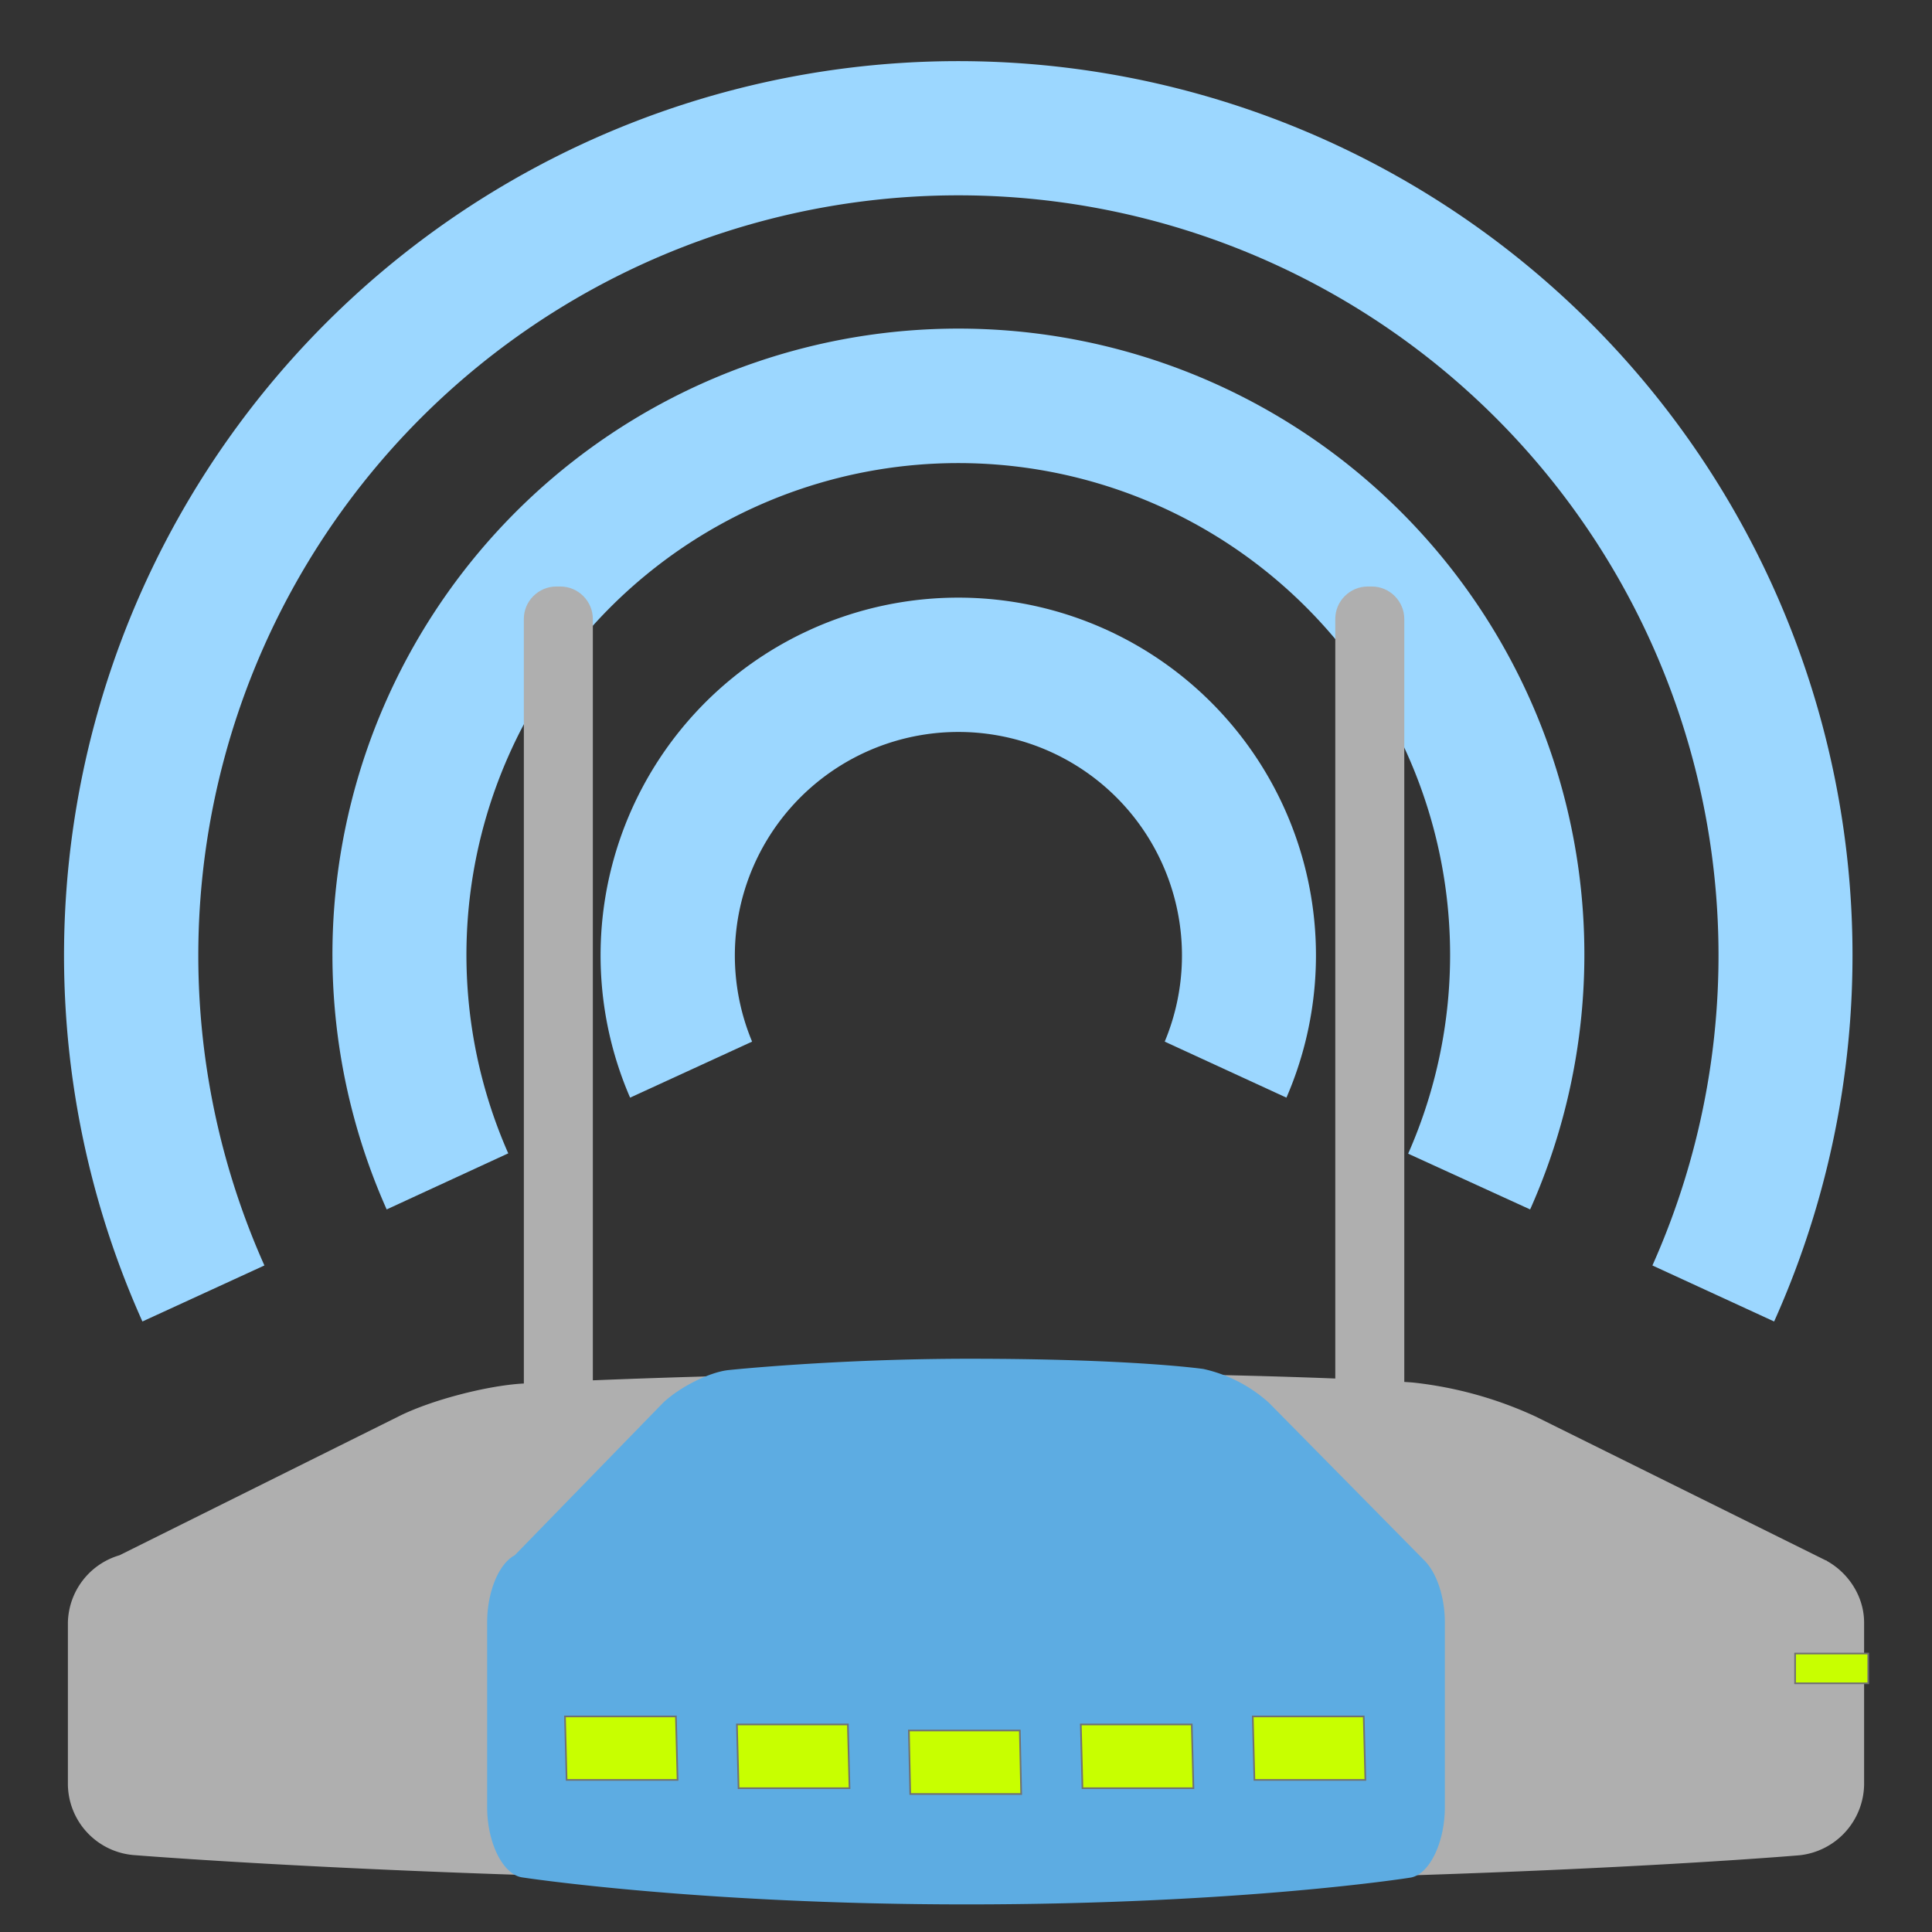 <?xml version="1.0" encoding="utf-8"?>
<!-- ////////////////////////////////////////////////////////////////////////
     // @license
     // This demo file is part of yFiles for HTML 2.6.0.3.
     // Copyright (c) 2000-2024 by yWorks GmbH, Vor dem Kreuzberg 28,
     // 72070 Tuebingen, Germany. All rights reserved.
     //
     // yFiles demo files exhibit yFiles for HTML functionalities. Any redistribution
     // of demo files in source code or binary form, with or without
     // modification, is not permitted.
     //
     // Owners of a valid software license for a yFiles for HTML version that this
     // demo is shipped with are allowed to use the demo source code as basis
     // for their own yFiles for HTML powered applications. Use of such programs is
     // governed by the rights and conditions as set out in the yFiles for HTML
     // license agreement.
     //
     // THIS SOFTWARE IS PROVIDED ''AS IS'' AND ANY EXPRESS OR IMPLIED
     // WARRANTIES, INCLUDING, BUT NOT LIMITED TO, THE IMPLIED WARRANTIES OF
     // MERCHANTABILITY AND FITNESS FOR A PARTICULAR PURPOSE ARE DISCLAIMED. IN
     // NO EVENT SHALL yWorks BE LIABLE FOR ANY DIRECT, INDIRECT, INCIDENTAL,
     // SPECIAL, EXEMPLARY, OR CONSEQUENTIAL DAMAGES (INCLUDING, BUT NOT LIMITED
     // TO, PROCUREMENT OF SUBSTITUTE GOODS OR SERVICES; LOSS OF USE, DATA, OR
     // PROFITS; OR BUSINESS INTERRUPTION) HOWEVER CAUSED AND ON ANY THEORY OF
     // LIABILITY, WHETHER IN CONTRACT, STRICT LIABILITY, OR TORT (INCLUDING
     // NEGLIGENCE OR OTHERWISE) ARISING IN ANY WAY OUT OF THE USE OF THIS
     // SOFTWARE, EVEN IF ADVISED OF THE POSSIBILITY OF SUCH DAMAGE.
     //
     ////////////////////////////////////////////////////////////////////////-->

<svg xmlns="http://www.w3.org/2000/svg" width="70" height="70" viewBox="0 0 70 70">
  <rect x="0" y="0" width="70" height="70" fill="#333333" stroke="none"/>
  <path fill="#9CD7FF" d="M9.58 45.85a27.54 27.54 0 1 1 50.29 0l4.41 2.03a32.4 32.4 0 1 0-59.12 0l4.42-2.03z"/>
  <path fill="#9cd7ff" d="M18.42 41.8a17.82 17.82 0 1 1 32.6 0l4.42 2.02a22.68 22.68 0 1 0-41.43 0l4.4-2.03z"/>
  <path fill="#9cd7ff" d="M27.25 37.74a8.1 8.1 0 1 1 14.95 0l4.41 2.03a12.96 12.96 0 1 0-23.78 0l4.42-2.03z"/>
  <path fill="#afafaf" d="M21.48 52.22c0 .65-.53 1.18-1.18 1.18h-.14c-.65 0-1.18-.53-1.18-1.18v-29.8c0-.64.53-1.17 1.18-1.17h.14c.65 0 1.18.53 1.18 1.18v29.8zm29.4 0c0 .65-.53 1.18-1.18 1.18h-.14c-.65 0-1.18-.53-1.18-1.18v-29.8c0-.64.53-1.17 1.18-1.17h.14c.65 0 1.18.53 1.18 1.18v29.8z"/>
  <path fill="#afafaf" d="M66.18 56.55h.02l-.06-.02-.08-.04-10.43-5.17a14.2 14.2 0 0 0-4.45-1.23s-4.78-.36-15.9-.36c-9.1 0-16.36.4-16.36.4-1.3.08-3.3.6-4.46 1.18L4.33 56.35a2.6 2.6 0 0 0-1.87 2.44v5.88a2.6 2.6 0 0 0 2.35 2.54s11.96.98 30.2.99c18.8 0 30.19-.98 30.19-.98a2.62 2.62 0 0 0 2.34-2.55v-5.88c0-.94-.56-1.8-1.36-2.24zm-30.73-1.29h-.26.26zm-1.56 0h-.13.13z"/>
  <path fill="#5dace2" d="M51.62 56.55h.01l-.03-.02-.04-.04-5.58-5.66a5.22 5.22 0 0 0-2.38-1.23s-2.55-.37-8.47-.37c-4.85 0-8.73.41-8.73.41-.68.07-1.75.6-2.37 1.18l-5.38 5.53c-.57.3-1 1.31-1 2.44v6.68c0 1.3.57 2.44 1.26 2.55 0 0 6.37.98 16.1.98 10.02 0 16.09-.97 16.09-.97.69-.11 1.25-1.27 1.25-2.56v-6.68c0-.94-.3-1.8-.73-2.24zm-16.38-1.29h-.14.14zm-.83 0h-.07.07z"/>
  <path d="M65.04 59.91h2.65v1.08h-2.65zm-25.88 2.57h4.02l.06 2.31h-4.02zm-6.23.22h4.02L37 65h-4.02zm-6.23-.22h4.02l.06 2.31h-4.02zm18.69-.29h4.02l.06 2.3h-4.02zm-24.92 0h4.02l.06 2.3h-4.02z" fill="#C8FF00" stroke="#717171" stroke-width=".06" stroke-miterlimit="10"/>
</svg>
